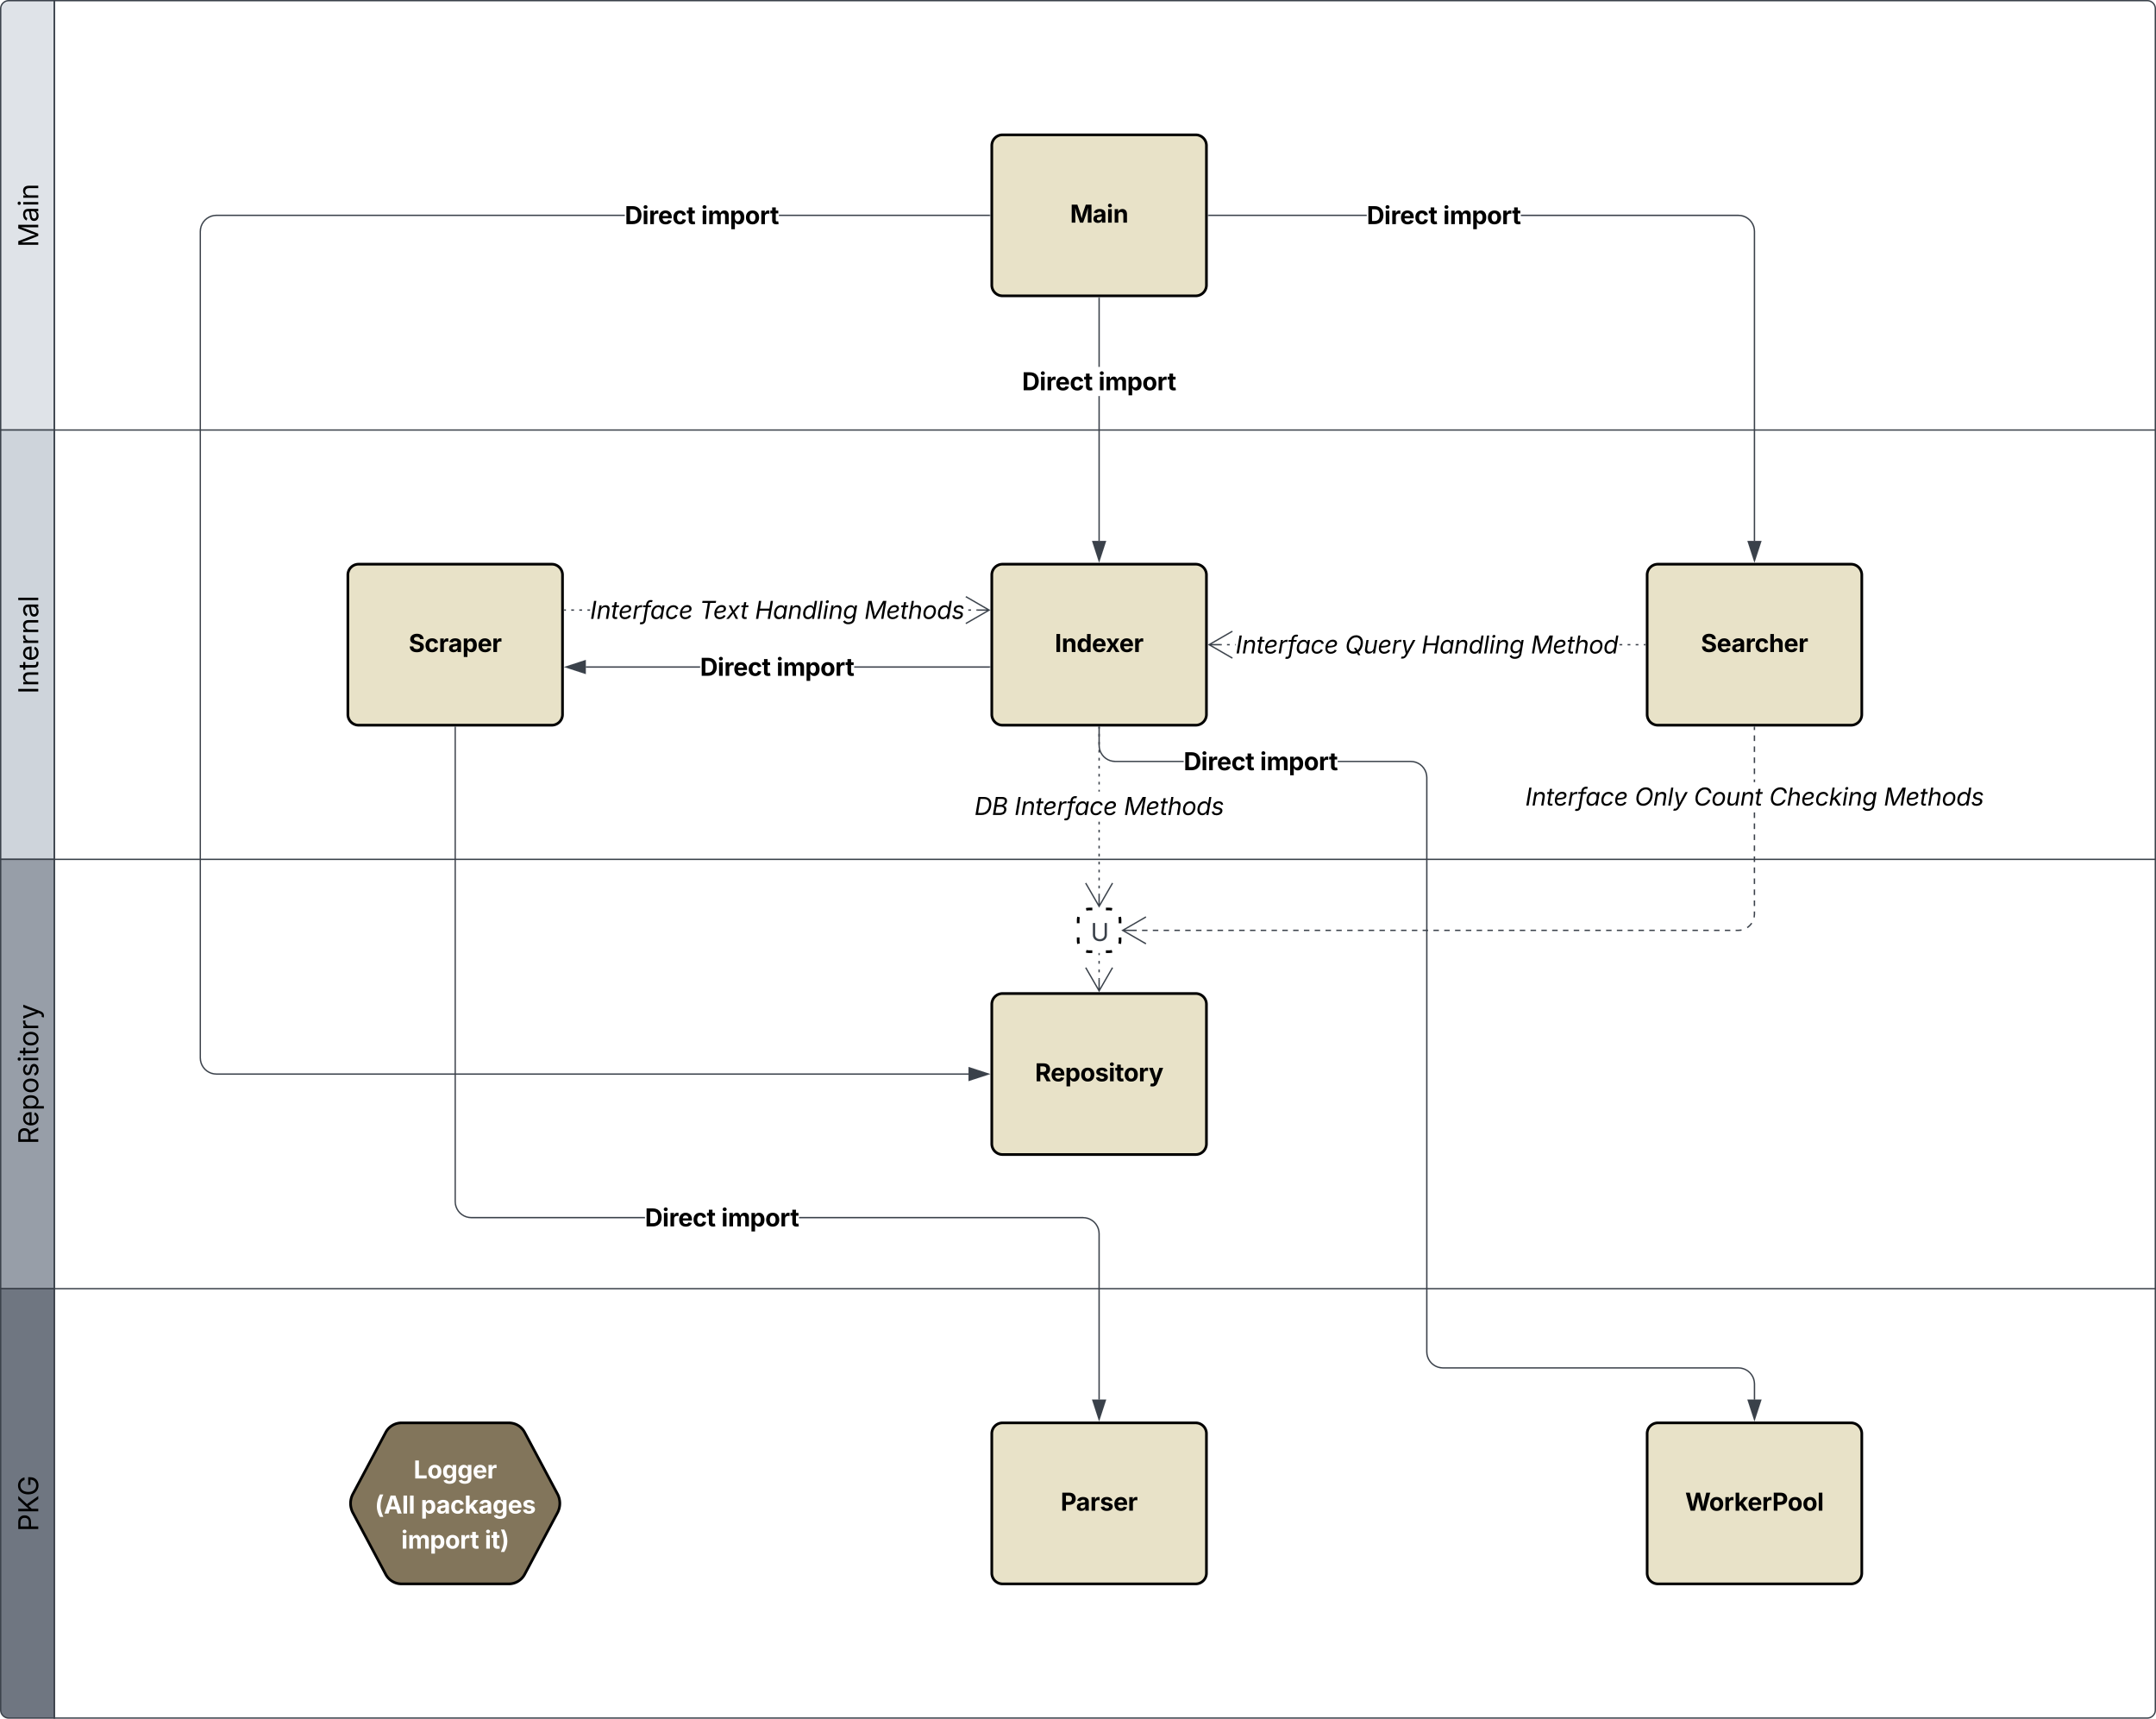 <svg xmlns="http://www.w3.org/2000/svg" xmlns:xlink="http://www.w3.org/1999/xlink" xmlns:lucid="lucid" width="1607.14" height="1281"><g transform="translate(-1180.689 -22.48)" lucid:page-tab-id="m-5o7ONTd-nK"><path d="M1000 0h2000v1500H1000z" fill="#fff"/><path d="M1181.2 342.98v-314a6 6 0 0 1 6-6h34v320z" stroke="#3a414a" fill="#dfe3e8"/><path d="M1181.2 342.98h40v320h-40z" stroke="#3a414a" fill="#ced4db"/><path d="M1181.2 662.98h40v320h-40z" stroke="#3a414a" fill="#979ea8"/><path d="M1221.2 1302.98h-34a6 6 0 0 1-6-6v-314h40z" stroke="#3a414a" fill="#6f7681"/><path d="M1221.2 22.98h1560.13a6 6 0 0 1 6 6v314H1221.2zM1221.2 342.98h1566.13v320H1221.2zM1221.2 662.98h1566.13v320H1221.2zM2787.33 982.98v314a6 6 0 0 1-6 6H1221.2v-320z" stroke="#3a414a" fill="none"/><use xlink:href="#a" transform="matrix(-1.8369701987210297e-16,-1,1,-1.8369701987210297e-16,1181.189,342.98) translate(136.256 28.018)"/><use xlink:href="#b" transform="matrix(-1.8369701987210297e-16,-1,1,-1.8369701987210297e-16,1181.189,662.98) translate(123.354 28.018)"/><use xlink:href="#c" transform="matrix(-1.8369701987210297e-16,-1,1,-1.8369701987210297e-16,1181.189,982.98) translate(107.662 28.018)"/><use xlink:href="#d" transform="matrix(-1.8369701987210297e-16,-1,1,-1.8369701987210297e-16,1181.189,1302.98) translate(139.096 28.018)"/><path d="M1920 130.98a8 8 0 0 1 8-8h144a8 8 0 0 1 8 8v104a8 8 0 0 1-8 8h-144a8 8 0 0 1-8-8z" stroke="#000" stroke-width="2" fill="#e8e2c8"/><use xlink:href="#e" transform="matrix(1,0,0,1,1932,134.98) translate(46.348 53.438)"/><path d="M1440 450.98a8 8 0 0 1 8-8h144a8 8 0 0 1 8 8v104a8 8 0 0 1-8 8h-144a8 8 0 0 1-8-8z" stroke="#000" stroke-width="2" fill="#e8e2c8"/><use xlink:href="#f" transform="matrix(1,0,0,1,1452,454.98) translate(33.345 53.438)"/><path d="M1920 450.98a8 8 0 0 1 8-8h144a8 8 0 0 1 8 8v104a8 8 0 0 1-8 8h-144a8 8 0 0 1-8-8z" stroke="#000" stroke-width="2" fill="#e8e2c8"/><use xlink:href="#g" transform="matrix(1,0,0,1,1932,454.98) translate(34.949 53.438)"/><path d="M2408.52 450.98a8 8 0 0 1 8-8h144a8 8 0 0 1 8 8v104a8 8 0 0 1-8 8h-144a8 8 0 0 1-8-8z" stroke="#000" stroke-width="2" fill="#e8e2c8"/><use xlink:href="#h" transform="matrix(1,0,0,1,2420.523,454.98) translate(28.062 53.438)"/><path d="M1920 770.98a8 8 0 0 1 8-8h144a8 8 0 0 1 8 8v104a8 8 0 0 1-8 8h-144a8 8 0 0 1-8-8z" stroke="#000" stroke-width="2" fill="#e8e2c8"/><use xlink:href="#i" transform="matrix(1,0,0,1,1932,774.98) translate(20.214 53.438)"/><path d="M1468.23 1090.04a13.33 13.33 0 0 1 11.77-7.06h80a13.33 13.33 0 0 1 11.77 7.06l24.46 45.88a15 15 0 0 1 0 14.12l-24.46 45.88a13.33 13.33 0 0 1-11.77 7.06h-80a13.33 13.33 0 0 1-11.77-7.06l-24.46-45.88a15 15 0 0 1 0-14.12z" stroke="#000" stroke-width="2" fill="#82755b"/><use xlink:href="#j" transform="matrix(1,0,0,1,1452,1094.98) translate(36.997 29.438)"/><use xlink:href="#k" transform="matrix(1,0,0,1,1452,1094.98) translate(8.063 55.573)"/><use xlink:href="#l" transform="matrix(1,0,0,1,1452,1094.98) translate(42.305 55.573)"/><use xlink:href="#m" transform="matrix(1,0,0,1,1452,1094.98) translate(27.764 81.708)"/><use xlink:href="#n" transform="matrix(1,0,0,1,1452,1094.98) translate(89.991 81.708)"/><path d="M1920 1090.98a8 8 0 0 1 8-8h144a8 8 0 0 1 8 8v104a8 8 0 0 1-8 8h-144a8 8 0 0 1-8-8z" stroke="#000" stroke-width="2" fill="#e8e2c8"/><use xlink:href="#o" transform="matrix(1,0,0,1,1932,1094.98) translate(39.326 53.438)"/><path d="M2408.52 1090.98a8 8 0 0 1 8-8h144a8 8 0 0 1 8 8v104a8 8 0 0 1-8 8h-144a8 8 0 0 1-8-8z" stroke="#000" stroke-width="2" fill="#e8e2c8"/><use xlink:href="#p" transform="matrix(1,0,0,1,2420.523,1094.98) translate(16.364 53.438)"/><path d="M1602.5 477.67h-1v-.95h1zm6.05 0h-2.02v-.95h2.02zm6.04 0h-2.03v-.95h2.02zm5.9 0h-1.9v-.95h1.9zm284.02 0h-2v-.95h2zm5.04 0h-1v-.95h1z" stroke="#3a414a" stroke-width=".05" fill="#3a414a"/><path d="M1601.5 477.67h-.5v-.95h.5z" fill="#3a414a"/><path stroke="#3a414a" stroke-width=".05" fill="#3a414a"/><path d="M1918.95 477.2l-18.03 10.4-.48-.82 15.8-9.1h-6.74v-.96h6.73l-15.8-9.12.5-.82z" stroke="#3a414a" stroke-width=".05" fill="#3a414a"/><use xlink:href="#q" transform="matrix(1,0,0,1,1620.504,466.303) translate(0 17.438)"/><use xlink:href="#r" transform="matrix(1,0,0,1,1620.504,466.303) translate(81.589 17.438)"/><use xlink:href="#s" transform="matrix(1,0,0,1,1620.504,466.303) translate(122.924 17.438)"/><use xlink:href="#t" transform="matrix(1,0,0,1,1620.504,466.303) translate(204.495 17.438)"/><path d="M1702.55 520.1h-85.17v-.96h85.17zm215.95 0h-101.05v-.96h101.05z" stroke="#3a414a" stroke-width=".05" fill="#3a414a"/><path d="M1919 520.1h-.5v-.96h.5z" fill="#3a414a"/><path stroke="#3a414a" stroke-width=".05" fill="#3a414a"/><path d="M1616.88 524.25l-14.26-4.63 14.26-4.64z" fill="#3a414a"/><path d="M1617.36 524.9l-16.28-5.28 16.28-5.3zm-13.2-5.28l12.25 3.98v-7.96z" stroke="#3a414a" stroke-width=".05" fill="#3a414a"/><use xlink:href="#u" transform="matrix(1,0,0,1,1702.55,508.73) translate(0 17.438)"/><use xlink:href="#v" transform="matrix(1,0,0,1,1702.55,508.73) translate(56.936 17.438)"/><path d="M2407.02 503.45h-1v-.94h1zm-5.02 0h-2v-.94h2zm-6.03 0h-2v-.94h2zm-6.03 0h-2v-.94h2zm-288.27 0h-.38v-.94h.37zm-4.32 0h-1.98v-.94h1.98zm-5.92 0h-1v-.94h1z" stroke="#3a414a" stroke-width=".05" fill="#3a414a"/><path d="M2407.52 503.45h-.5v-.94h.5z" fill="#3a414a"/><path stroke="#3a414a" stroke-width=".05" fill="#3a414a"/><path d="M2099.56 493.4l-15.8 9.1h6.74v.95h-6.73l15.8 9.12-.5.82-18.02-10.42 18.03-10.4z" stroke="#3a414a" stroke-width=".05" fill="#3a414a"/><use xlink:href="#q" transform="matrix(1,0,0,1,2101.668,492.09) translate(0 17.438)"/><use xlink:href="#w" transform="matrix(1,0,0,1,2101.668,492.09) translate(81.589 17.438)"/><use xlink:href="#s" transform="matrix(1,0,0,1,2101.668,492.09) translate(138.612 17.438)"/><use xlink:href="#x" transform="matrix(1,0,0,1,2101.668,492.09) translate(220.184 17.438)"/><path d="M2478.47 182.66l1.9.45 1.82.76 1.66 1.03 1.48 1.26 1.28 1.5 1.02 1.66.75 1.8.45 1.9.15 1.94V425.6h-.95V195l-.15-1.82-.42-1.76-.7-1.67-.94-1.54-1.17-1.37-1.37-1.17-1.55-.95-1.67-.68-1.76-.42-1.82-.14h-162.1v-.96h162.14zm-396.97.8v-.96h118v.96z" stroke="#3a414a" stroke-width=".05" fill="#3a414a"/><path d="M2081.5 183.46h-.5v-.96h.5z" fill="#3a414a"/><path stroke="#3a414a" stroke-width=".05" fill="#3a414a"/><path d="M2488.52 440.36l-4.63-14.26h9.26z" fill="#3a414a"/><path d="M2488.52 441.9l-5.3-16.28h10.6zm-3.98-15.33l3.98 12.25 3.98-12.25z" stroke="#3a414a" stroke-width=".05" fill="#3a414a"/><use xlink:href="#u" transform="matrix(1,0,0,1,2199.488,172.09) translate(0 17.438)"/><use xlink:href="#v" transform="matrix(1,0,0,1,2199.488,172.09) translate(56.936 17.438)"/><path d="M2000.47 425.6h-.94V317.7h.94zm0-129.68h-.94v-51.44h.94z" stroke="#3a414a" stroke-width=".05" fill="#3a414a"/><path d="M2000.47 244.5h-.94v-.52h.94z" fill="#3a414a"/><path stroke="#3a414a" stroke-width=".05" fill="#3a414a"/><path d="M2000 440.36l-4.63-14.26h9.27z" fill="#3a414a"/><path d="M2000 441.9l-5.3-16.28h10.6zm-3.98-15.33l3.98 12.25 3.98-12.25z" stroke="#3a414a" stroke-width=".05" fill="#3a414a"/><use xlink:href="#u" transform="matrix(1,0,0,1,1942.55,295.919) translate(0 17.438)"/><use xlink:href="#v" transform="matrix(1,0,0,1,1942.55,295.919) translate(56.936 17.438)"/><path d="M1646.4 183.46h-304.38l-1.82.14-1.76.42-1.67.7-1.54.94-1.38 1.17-1.17 1.38-.95 1.55-.7 1.67-.4 1.76-.16 1.82v615.96l.15 1.82.42 1.76.7 1.67.94 1.55 1.17 1.38 1.38 1.17 1.54.95 1.67.7 1.76.4 1.82.15h560.6v.96h-560.64l-1.93-.16-1.9-.45-1.8-.75-1.68-1.03-1.5-1.27-1.26-1.5-1.02-1.66-.75-1.8-.45-1.9-.15-1.94V194.96l.15-1.93.45-1.9.75-1.8 1.03-1.68 1.28-1.5 1.5-1.26 1.66-1.04 1.8-.75 1.9-.44 1.94-.16h304.42zm272.1 0h-157.2v-.96h157.2z" stroke="#3a414a" stroke-width=".05" fill="#3a414a"/><path d="M1919 183.46h-.5v-.96h.5z" fill="#3a414a"/><path stroke="#3a414a" stroke-width=".05" fill="#3a414a"/><path d="M1917.38 822.98l-14.26 4.63v-9.26z" fill="#3a414a"/><path d="M1918.92 822.98l-16.28 5.3v-10.6zm-15.33 3.98l12.25-3.98-12.26-3.98z" stroke="#3a414a" stroke-width=".05" fill="#3a414a"/><use xlink:href="#u" transform="matrix(1,0,0,1,1646.405,172.09) translate(0 17.438)"/><use xlink:href="#v" transform="matrix(1,0,0,1,1646.405,172.09) translate(56.936 17.438)"/><path d="M1984.4 708a8 8 0 0 1 8-8h15.2a8 8 0 0 1 8 8v15.8a8 8 0 0 1-8 8h-15.2a8 8 0 0 1-8-8z" fill="#fff"/><path d="M1990.35 700.3l.8-.2 1.26-.1h2.54m10.12 0h2.53l1.24.1.8.2m5.65 5.63l.2.82.1 1.25v2.63m0 10.53v2.63l-.1 1.24-.2.82m-5.65 5.63l-.8.2-1.26.1h-2.54m-10.12 0h-2.53l-1.24-.1-.8-.2m-5.65-5.64l-.2-.82-.1-1.25v-2.64m0-10.53V708l.1-1.25.2-.82" stroke="#000" stroke-width="2" fill="none"/><use xlink:href="#y" transform="matrix(1,0,0,1,1989.414,705) translate(4.303 18.812)"/><path d="M2000.47 689.56h-.94v-1h.94zm0-4.97h-.94v-2h.94zm0-5.96h-.94v-2h.94zm0-5.96h-.94v-1.98h.94zm0-5.95h-.94v-2h.94zm0-5.96h-.94v-2h.94zm0-5.96h-.94v-1.97h.94zm0-5.94h-.94v-2h.94zm0-5.96h-.94v-1.98h.94zm0-5.95h-.94v-2h.94zm0-24.5h-.94v-1.32h.94zm0-5.3h-.94v-1.97h.94zm0-5.94h-.94v-1.98h.94zm0-5.95h-.94v-1.98h.94zm0-5.95h-.94v-2h.94zm0-5.96h-.94v-2h.94zm0-5.96h-.94v-1.98h.94zm0-5.95h-.94v-2h.94zm0-5.96h-.94v-1h.94z" stroke="#3a414a" stroke-width=".05" fill="#3a414a"/><path d="M2000.47 564.5h-.94v-.52h.94z" fill="#3a414a"/><path stroke="#3a414a" stroke-width=".05" fill="#3a414a"/><path d="M2010.4 680.92l-10.4 18.03-10.4-18.03.8-.48 9.13 15.8v-6.74h.94v6.73l9.12-15.8z" stroke="#3a414a" stroke-width=".05" fill="#3a414a"/><use xlink:href="#z" transform="matrix(1,0,0,1,1907.047,612.456) translate(0 17.438)"/><use xlink:href="#A" transform="matrix(1,0,0,1,1907.047,612.456) translate(29.821 17.438)"/><use xlink:href="#t" transform="matrix(1,0,0,1,1907.047,612.456) translate(111.41 17.438)"/><path d="M2000 733.3v1.06m0 4.28v2.13m0 4.28v2.14m0 4.27v1.07" stroke="#3a414a" fill="none"/><path d="M2000.47 733.3h-.94v-.5h.94z" stroke="#3a414a" stroke-width=".05" fill="#3a414a"/><path d="M2010 743.66l-10 17.32-10-17.32m10 17.32v-8.5" stroke="#3a414a" fill="none"/><path d="M2478.97 716.1l-.5.12-1.93.15h-2.03v-.95h2l1.82-.14.43-.1zm-8.48.27h-4.03v-.95h4.02zm-8.05 0h-4.03v-.95h4.03zm-8.05 0h-4.02v-.95h4.02zm-8.04 0h-4.03v-.95h4.03zm-8.05 0h-4v-.95h4zm-8.03 0h-4.03v-.95h4.03zm-8.05 0h-4.02v-.95h4.02zm-8.04 0h-4.02v-.95h4.02zm-8.05 0h-4.02v-.95h4.03zm-8.04 0h-4.03v-.95h4.02zm-8.06 0h-4.02v-.95h4.02zm-8.04 0h-4.02v-.95h4.02zm-8.05 0h-4.02v-.95h4.03zm-8.04 0h-4v-.95h4zm-8.03 0h-4.03v-.95h4.03zm-8.05 0h-4.02v-.95h4.02zm-8.04 0h-4.03v-.95h4.03zm-8.05 0h-4.02v-.95h4.03zm-8.04 0h-4.03v-.95h4.02zm-8.06 0h-4.02v-.95h4.02zm-8.04 0h-4.02v-.95h4.02zm-8.05 0h-4.02v-.95h4.02zm-8.04 0h-4v-.95h4zm-8.03 0h-4.03v-.95h4.03zm-8.05 0h-4.02v-.95h4.02zm-8.04 0h-4.03v-.95h4.03zm-8.05 0h-4.02v-.95h4.03zm-8.04 0h-4.04v-.95h4.03zm-8.06 0h-4.02v-.95h4.02zm-8.04 0h-4.02v-.95h4.02zm-8.05 0h-4.02v-.95h4.02zm-8.04 0h-4v-.95h4zm-8.04 0h-4.02v-.95h4.02zm-8.04 0H2201v-.95h4.02zm-8.05 0h-4.02v-.95h4.03zm-8.04 0h-4.02v-.95h4.03zm-8.04 0h-4.04v-.95h4.03zm-8.06 0h-4.02v-.95h4.02zm-8.04 0h-4.03v-.95h4.03zm-8.05 0h-4.02v-.95h4.02zm-8.04 0h-4v-.95h4zm-8.04 0h-4.02v-.95h4.02zm-8.04 0h-4.02v-.95h4.02zm-8.05 0h-4.02v-.95h4.02zm-8.04 0h-4.02v-.95h4.03zm-8.04 0h-4.04v-.95h4.03zm-8.06 0h-4.02v-.95h4.02zm-8.04 0h-4.03v-.95h4.03zm-8.05 0h-4.02v-.95h4.02zm-8.04 0h-4.02v-.95h4.03zm-8.04 0h-4.02v-.95h4.02zm-8.04 0h-4.02v-.95h4.02zm-8.05 0h-4.02v-.95h4.02zm-8.04 0h-4.02v-.95h4.03zm-8.05 0h-4.02v-.95h4.03zm-8.04 0h-2v-.95h2zm458.84-5.58l-.26.43-1.28 1.5-1.48 1.26-.44.25-.5-.8.38-.23 1.37-1.18 1.17-1.37.23-.37zm2.12-6.9l-.15 1.95-.12.5-.93-.23.1-.42.15-1.82v-2.04h.95zm0-6.16h-.95v-4.1h.95zm0-8.2h-.95v-4.1h.95zm0-8.2h-.95v-4.1h.95zm0-8.2h-.95v-4.1h.95zm0-8.2h-.95v-4.1h.95zm0-8.2h-.95v-4.1h.95zm0-8.2h-.95v-4.1h.95zm0-8.2h-.95v-4.1h.95zm0-8.2h-.95v-4.1h.95zm0-26.7h-.95v-2h.95zm0-6.1h-.95v-4.1h.95zm0-8.2h-.95v-4.1h.95zm0-8.2h-.95v-4.1h.95zm0-8.2h-.95v-4.1h.95zm0-8.2h-.95v-2.06h.95z" stroke="#3a414a" stroke-width=".05" fill="#3a414a"/><path d="M2489 564.5h-.95v-.52h.95z" fill="#3a414a"/><path stroke="#3a414a" stroke-width=".05" fill="#3a414a"/><path d="M2035.14 706.3l-15.78 9.12h6.73v.95h-6.74l15.78 9.1-.47.84-18.03-10.4 18.03-10.42z" stroke="#3a414a" stroke-width=".05" fill="#3a414a"/><g><use xlink:href="#q" transform="matrix(1,0,0,1,2317.641,605.446) translate(0 17.438)"/><use xlink:href="#B" transform="matrix(1,0,0,1,2317.641,605.446) translate(81.589 17.438)"/><use xlink:href="#C" transform="matrix(1,0,0,1,2317.641,605.446) translate(125.622 17.438)"/><use xlink:href="#D" transform="matrix(1,0,0,1,2317.641,605.446) translate(181.828 17.438)"/><use xlink:href="#t" transform="matrix(1,0,0,1,2317.641,605.446) translate(267.267 17.438)"/></g><path d="M1988.02 929.52l1.93.16 1.9.45 1.8.75 1.68 1.03 1.5 1.28 1.26 1.5 1.02 1.66.75 1.8.45 1.9.15 1.94v123.62h-.94V942.02l-.15-1.82-.42-1.76-.7-1.67-.94-1.54-1.17-1.38-1.38-1.17-1.54-.95-1.67-.7-1.76-.4-1.82-.15h-211.64v-.96zm-467.4-9.72l.42 1.76.7 1.67.94 1.54 1.17 1.38 1.38 1.17 1.54.95 1.67.7 1.76.4 1.82.15h129.42v.96h-129.46l-1.93-.16-1.9-.45-1.8-.75-1.68-1.03-1.5-1.28-1.26-1.5-1.02-1.66-.75-1.8-.45-1.9-.15-1.94V564.48h.94v353.5z" stroke="#3a414a" stroke-width=".05" fill="#3a414a"/><path d="M1520.47 564.5h-.94v-.52h.94z" fill="#3a414a"/><path stroke="#3a414a" stroke-width=".05" fill="#3a414a"/><path d="M2000 1080.36l-4.63-14.26h9.27z" fill="#3a414a"/><path d="M2000 1081.9l-5.3-16.28h10.6zm-3.98-15.33l3.98 12.25 3.98-12.25z" stroke="#3a414a" stroke-width=".05" fill="#3a414a"/><g><use xlink:href="#u" transform="matrix(1,0,0,1,1661.445,919.11) translate(0 17.438)"/><use xlink:href="#v" transform="matrix(1,0,0,1,1661.445,919.11) translate(56.936 17.438)"/></g><path d="M2232.28 589.52l1.93.16 1.92.45 1.8.75 1.67 1.03 1.48 1.28 1.28 1.5 1.02 1.66.75 1.8.45 1.9.16 1.94v427.98l.14 1.82.42 1.76.7 1.67.94 1.55 1.17 1.38 1.4 1.17 1.53.95 1.67.7 1.76.4 1.82.16h220.26l1.93.16 1.9.45 1.82.76 1.66 1.03 1.48 1.26 1.28 1.5 1.02 1.65.75 1.82.45 1.9.15 1.94v11.64h-.95V1054l-.15-1.82-.42-1.76-.7-1.67-.94-1.54-1.17-1.37-1.37-1.17-1.55-.95-1.67-.68-1.76-.42-1.82-.14h-220.26l-1.93-.16-1.9-.45-1.8-.75-1.67-1.03-1.5-1.27-1.26-1.5-1.03-1.66-.74-1.8-.46-1.9-.15-1.94V602.02l-.16-1.82-.42-1.76-.7-1.67-.94-1.54-1.17-1.38-1.37-1.17-1.54-.95-1.68-.7-1.76-.4-1.82-.15h-54.34v-.96zm-231.66-9.72l.42 1.76.7 1.67.94 1.54 1.17 1.38 1.38 1.17 1.54.95 1.67.7 1.76.4 1.82.15H2063v.96h-51.02l-1.93-.16-1.9-.45-1.8-.75-1.68-1.03-1.5-1.28-1.26-1.5-1.02-1.66-.75-1.8-.45-1.9-.15-1.94v-13.54h.94v13.5z" stroke="#3a414a" stroke-width=".05" fill="#3a414a"/><path d="M2000.47 564.5h-.94v-.52h.94z" fill="#3a414a"/><path stroke="#3a414a" stroke-width=".05" fill="#3a414a"/><path d="M2488.52 1080.36l-4.63-14.26h9.26z" fill="#3a414a"/><path d="M2488.52 1081.9l-5.3-16.28h10.6zm-3.98-15.33l3.98 12.25 3.98-12.25z" stroke="#3a414a" stroke-width=".05" fill="#3a414a"/><g><use xlink:href="#u" transform="matrix(1,0,0,1,2063.003,579.11) translate(0 17.438)"/><use xlink:href="#v" transform="matrix(1,0,0,1,2063.003,579.11) translate(56.936 17.438)"/></g><defs><path d="M180 0v-1490h270l367 940c28 72 75 218 110 339 35-117 81-264 110-339l362-940h271V0h-187c2-448-5-837 7-1287-157 497-311 829-483 1287H842C666-458 514-784 354-1284c12 438 5 843 7 1284H180" id="E"/><path d="M471 26C259 26 90-98 90-318c0-256 228-303 435-329 202-27 287-16 287-108 0-139-79-219-234-219-161 0-248 86-283 164l-173-57c86-203 278-265 451-265 150 0 419 46 419 395V0H815v-152h-12C765-73 660 26 471 26zm31-159c199 0 310-134 310-271v-155c-30 35-226 55-295 64-131 17-246 59-246 186 0 116 97 176 231 176" id="F"/><path d="M158 0v-1118h180V0H158zm91-1301c-68 0-125-53-125-119s57-119 125-119c69 0 126 53 126 119s-57 119-126 119" id="G"/><path d="M338-670V0H158v-1118h173l1 207c72-158 192-221 342-221 226 0 378 139 378 422V0H872v-695c0-172-96-275-252-275-161 0-282 109-282 300" id="H"/><g id="a"><use transform="matrix(0.01,0,0,0.01,0,0)" xlink:href="#E"/><use transform="matrix(0.01,0,0,0.01,18.669,0)" xlink:href="#F"/><use transform="matrix(0.01,0,0,0.01,30.273,0)" xlink:href="#G"/><use transform="matrix(0.01,0,0,0.01,35.279,0)" xlink:href="#H"/></g><path d="M370-1490V0H180v-1490h190" id="I"/><path d="M598-1118v154H368v674c0 100 37 144 132 144 23 0 62-6 92-12L629-6c-37 13-88 20-134 20-193 0-307-107-307-290v-688H20v-154h168v-266h180v266h230" id="J"/><path d="M628 24c-324 0-524-230-524-574 0-343 198-582 503-582 237 0 487 146 487 559v75H286c9 234 145 362 343 362 132 0 231-58 273-172l174 48C1024-91 857 24 628 24zM287-650h624c-17-190-120-322-304-322-192 0-309 151-320 322" id="K"/><path d="M158 0v-1118h174v172h12c41-113 157-188 290-188 26 0 70 2 91 3v181c-11-2-60-10-108-10-161 0-279 109-279 260V0H158" id="L"/><path d="M338-1490V0H158v-1490h180" id="M"/><g id="b"><use transform="matrix(0.01,0,0,0.01,0,0)" xlink:href="#I"/><use transform="matrix(0.01,0,0,0.01,5.55,0)" xlink:href="#H"/><use transform="matrix(0.01,0,0,0.01,17.76,0)" xlink:href="#J"/><use transform="matrix(0.01,0,0,0.01,24.32,0)" xlink:href="#K"/><use transform="matrix(0.01,0,0,0.01,36.368,0)" xlink:href="#L"/><use transform="matrix(0.01,0,0,0.01,44.472,0)" xlink:href="#H"/><use transform="matrix(0.01,0,0,0.01,56.682,0)" xlink:href="#F"/><use transform="matrix(0.01,0,0,0.01,68.287,0)" xlink:href="#M"/></g><path d="M180 0v-1490h510c348 0 508 194 508 460 0 198-88 351-276 417L1256 0h-220L726-579c-117 2-238 0-356 1V0H180zm190-747h312c235 0 327-108 327-283 0-177-92-293-329-293H370v576" id="N"/><path d="M158 418v-1536h174v179h20c37-59 106-193 324-193 279 0 474 222 474 576 0 356-194 580-473 580-213 0-288-135-325-197h-14v591H158zm492-555c209 0 317-186 317-421 0-232-105-413-317-413-206 0-314 166-314 413 0 249 111 421 314 421" id="O"/><path d="M613 24c-304 0-509-231-509-576 0-350 205-580 509-580 305 0 511 230 511 580 0 345-206 576-511 576zm0-161c226 0 329-195 329-415 0-222-103-419-329-419-223 0-326 196-326 419 0 220 103 415 326 415" id="P"/><path d="M538 24C308 24 148-78 108-271l171-41c32 123 123 178 257 178 156 0 256-77 256-169 0-77-54-128-164-154l-186-44c-203-48-300-148-300-305 0-192 176-326 414-326 230 0 351 112 402 269l-163 42c-31-80-94-158-238-158-133 0-233 69-233 162 0 83 57 129 188 160l169 40c203 48 298 149 298 302 0 196-179 339-441 339" id="Q"/><path d="M140 405l46-156c120 36 205 19 263-150l32-93L54-1118h197c107 313 237 620 324 950 87-331 219-637 326-950h196L606 167c-68 178-176 259-334 259-64 0-113-12-132-21" id="R"/><g id="c"><use transform="matrix(0.01,0,0,0.01,0,0)" xlink:href="#N"/><use transform="matrix(0.01,0,0,0.01,12.997,0)" xlink:href="#K"/><use transform="matrix(0.01,0,0,0.01,25.046,0)" xlink:href="#O"/><use transform="matrix(0.01,0,0,0.01,37.701,0)" xlink:href="#P"/><use transform="matrix(0.01,0,0,0.01,50.092,0)" xlink:href="#Q"/><use transform="matrix(0.01,0,0,0.01,61.001,0)" xlink:href="#G"/><use transform="matrix(0.01,0,0,0.01,66.006,0)" xlink:href="#J"/><use transform="matrix(0.01,0,0,0.01,72.565,0)" xlink:href="#P"/><use transform="matrix(0.01,0,0,0.01,84.957,0)" xlink:href="#L"/><use transform="matrix(0.01,0,0,0.01,93.061,0)" xlink:href="#R"/></g><path d="M180 0v-1490h510c348 0 508 209 508 474 0 266-160 477-507 477H370V0H180zm190-706h312c236 0 327-133 327-310 0-176-91-307-329-307H370v617" id="S"/><path d="M180 0v-1490h190c0 262 1 526-3 784 217-279 467-523 702-784h249L716-845 1319 0h-225L585-716 370-489V0H180" id="T"/><path d="M789 20c-398 0-667-293-667-764 0-473 273-766 655-766 315 0 558 198 612 487h-196c-61-191-204-311-415-311-262 0-471 207-471 590 0 380 208 588 482 588 249 0 420-165 425-427H828v-166h572v163c0 370-256 606-611 606" id="U"/><g id="d"><use transform="matrix(0.01,0,0,0.01,0,0)" xlink:href="#S"/><use transform="matrix(0.01,0,0,0.01,13.199,0)" xlink:href="#T"/><use transform="matrix(0.01,0,0,0.01,26.388,0)" xlink:href="#U"/></g><path d="M135 0v-1490h468l242 684c30 94 76 293 111 455 34-161 80-360 110-455l238-684h470V0h-307c0-447-3-765 11-1227-122 503-246 788-395 1227H826C676-435 552-717 427-1215c15 453 11 775 11 1215H135" id="V"/><path d="M440 22C227 22 68-92 68-313c0-250 202-322 422-343 195-21 271-24 271-105 0-95-63-149-175-149-116 0-187 57-211 129l-275-46c57-194 237-305 487-305 240 0 474 108 474 379V0H777v-155h-10C713-51 605 22 440 22zm85-211c140 0 238-93 238-211v-121c-37 26-156 42-222 51-111 16-185 59-185 149 0 87 70 132 169 132" id="W"/><path d="M128 0v-1118h300V0H128zm150-1264c-91 0-165-68-165-154 0-85 74-154 165-154 90 0 165 69 165 154 0 86-75 154-165 154" id="X"/><path d="M428-647V0H128v-1118h283l4 231c63-156 176-245 348-245 232 0 384 159 384 421V0H847v-659c0-139-76-222-202-222-128 0-217 86-217 234" id="Y"/><g id="e"><use transform="matrix(0.009,0,0,0.009,0,0)" xlink:href="#V"/><use transform="matrix(0.009,0,0,0.009,16.77,0)" xlink:href="#W"/><use transform="matrix(0.009,0,0,0.009,27.22,0)" xlink:href="#X"/><use transform="matrix(0.009,0,0,0.009,32.098,0)" xlink:href="#Y"/></g><path d="M681 22C323 22 94-145 85-462h297c10 151 131 226 296 226 163 0 271-77 271-190 0-102-95-149-257-189l-164-41c-252-61-403-188-403-405 0-269 236-449 560-449 330 0 546 183 551 445H941c-11-119-106-188-259-188-156 0-244 72-244 172-3 156 226 185 373 221 250 61 445 186 445 436 0 271-213 446-575 446" id="Z"/><path d="M628 22C291 22 81-210 81-554c0-346 210-578 547-578 265 0 455 142 497 372l-279 52c-25-116-99-188-215-188-160 0-244 139-244 341 0 200 84 341 244 341 116 0 193-74 217-195l279 51C1085-123 896 22 628 22" id="aa"/><path d="M128 0v-1118h290v195h12c54-169 184-238 367-200v268c-27-8-86-15-130-15-138 0-239 95-239 234V0H128" id="ab"/><path d="M128 418v-1536h295v188h14c41-89 129-202 319-202 248 0 453 193 453 575 0 372-197 576-455 576-183 0-275-108-317-198h-9v597H128zm534-640c156 0 240-139 240-336 0-196-83-334-240-334-154 0-241 131-241 334 0 202 88 336 241 336" id="ac"/><path d="M633 22C291 22 81-200 81-553c0-345 210-579 537-579 292 0 525 185 525 567v84H378c7 183 109 277 260 277 105 0 184-46 216-132l272 51C1071-99 893 22 633 22zM380-669h474c-15-146-94-237-233-237-143 0-229 99-241 237" id="ad"/><g id="f"><use transform="matrix(0.009,0,0,0.009,0,0)" xlink:href="#Z"/><use transform="matrix(0.009,0,0,0.009,11.786,0)" xlink:href="#aa"/><use transform="matrix(0.009,0,0,0.009,22.377,0)" xlink:href="#ab"/><use transform="matrix(0.009,0,0,0.009,29.461,0)" xlink:href="#W"/><use transform="matrix(0.009,0,0,0.009,39.911,0)" xlink:href="#ac"/><use transform="matrix(0.009,0,0,0.009,51.258,0)" xlink:href="#ad"/><use transform="matrix(0.009,0,0,0.009,61.98,0)" xlink:href="#ab"/></g><path d="M440-1490V0H135v-1490h305" id="ae"/><path d="M537 19C279 19 81-185 81-557c0-382 206-575 454-575 190 0 278 113 318 202h10v-560h300V0H868v-179h-15C812-89 719 19 537 19zm92-241c153 0 240-134 240-336 0-203-86-334-240-334-158 0-240 138-240 334 0 197 84 336 240 336" id="af"/><path d="M42 0l360-574-338-544h324c72 124 151 261 209 394 58-134 140-271 215-394h318L785-570 1146 0H824c-79-136-169-280-234-425C528-278 439-134 360 0H42" id="ag"/><g id="g"><use transform="matrix(0.009,0,0,0.009,0,0)" xlink:href="#ae"/><use transform="matrix(0.009,0,0,0.009,5.054,0)" xlink:href="#Y"/><use transform="matrix(0.009,0,0,0.009,16.26,0)" xlink:href="#af"/><use transform="matrix(0.009,0,0,0.009,27.606,0)" xlink:href="#ad"/><use transform="matrix(0.009,0,0,0.009,37.969,0)" xlink:href="#ag"/><use transform="matrix(0.009,0,0,0.009,48.05,0)" xlink:href="#ad"/><use transform="matrix(0.009,0,0,0.009,58.772,0)" xlink:href="#ab"/></g><path d="M428-647V0H128v-1490h294v586c65-146 175-228 341-228 232 0 385 159 385 421V0H847v-659c0-139-76-222-202-222-128 0-217 86-217 234" id="ah"/><g id="h"><use transform="matrix(0.009,0,0,0.009,0,0)" xlink:href="#Z"/><use transform="matrix(0.009,0,0,0.009,11.786,0)" xlink:href="#ad"/><use transform="matrix(0.009,0,0,0.009,22.685,0)" xlink:href="#W"/><use transform="matrix(0.009,0,0,0.009,33.135,0)" xlink:href="#ab"/><use transform="matrix(0.009,0,0,0.009,40.025,0)" xlink:href="#aa"/><use transform="matrix(0.009,0,0,0.009,50.616,0)" xlink:href="#ah"/><use transform="matrix(0.009,0,0,0.009,61.822,0)" xlink:href="#ad"/><use transform="matrix(0.009,0,0,0.009,72.545,0)" xlink:href="#ab"/></g><path d="M135 0v-1490h581c339 0 533 192 533 485 0 204-94 351-264 424L1302 0H964L680-532H440V0H135zm305-779h220c186 0 274-77 274-226 0-150-88-233-275-233H440v459" id="ai"/><path d="M628 22C291 22 81-210 81-554c0-346 210-578 547-578 336 0 547 232 547 578 0 344-211 576-547 576zm0-236c160 0 242-146 242-341 0-197-82-341-242-341S387-753 387-555c0 195 81 341 241 341" id="aj"/><path d="M572 22C302 22 117-98 78-306l279-48c29 105 101 156 224 156 114 0 185-48 185-115 0-118-228-130-337-155-215-49-322-150-322-317 0-215 187-347 470-347 265 0 424 116 466 298l-266 47c-24-76-87-130-196-130-98 0-174 46-174 113 0 56 38 95 144 117l201 40c216 44 320 143 320 302 0 220-207 367-500 367" id="ak"/><path d="M683-1118v229H474v562c0 71 29 104 102 104 23 0 73-7 95-13l43 225C647 9 580 16 520 16 296 16 174-96 174-301v-588H20v-229h154v-266h300v266h209" id="al"/><path d="M120 396l69-226c123 42 245 23 254-107l8-60L31-1118h319c87 288 199 559 259 872 72-308 185-583 277-872h315L726 132c-68 181-186 294-410 294-79 0-153-13-196-30" id="am"/><g id="i"><use transform="matrix(0.009,0,0,0.009,0,0)" xlink:href="#ai"/><use transform="matrix(0.009,0,0,0.009,11.602,0)" xlink:href="#ad"/><use transform="matrix(0.009,0,0,0.009,22.324,0)" xlink:href="#ac"/><use transform="matrix(0.009,0,0,0.009,33.671,0)" xlink:href="#aj"/><use transform="matrix(0.009,0,0,0.009,44.71,0)" xlink:href="#ak"/><use transform="matrix(0.009,0,0,0.009,54.791,0)" xlink:href="#X"/><use transform="matrix(0.009,0,0,0.009,59.669,0)" xlink:href="#al"/><use transform="matrix(0.009,0,0,0.009,66.085,0)" xlink:href="#aj"/><use transform="matrix(0.009,0,0,0.009,77.124,0)" xlink:href="#ab"/><use transform="matrix(0.009,0,0,0.009,84.735,0)" xlink:href="#am"/></g><path fill="#fff" d="M135 0v-1490h305v1237h643V0H135" id="an"/><path fill="#fff" d="M628 22C291 22 81-210 81-554c0-346 210-578 547-578 336 0 547 232 547 578 0 344-211 576-547 576zm0-236c160 0 242-146 242-341 0-197-82-341-242-341S387-753 387-555c0 195 81 341 241 341" id="ao"/><path fill="#fff" d="M625 442c-280 0-454-114-503-274l258-72c28 63 97 128 243 128 153 0 246-69 246-216v-206h-23C805-108 717-16 536-16 284-16 81-191 81-561c0-378 208-571 456-571 188 0 280 113 321 202h13v-188h295V-9c0 303-226 451-541 451zm5-686c153 0 240-119 240-319 0-198-86-329-240-329-158 0-241 137-241 329 0 195 85 319 241 319" id="ap"/><path fill="#fff" d="M633 22C291 22 81-200 81-553c0-345 210-579 537-579 292 0 525 185 525 567v84H378c7 183 109 277 260 277 105 0 184-46 216-132l272 51C1071-99 893 22 633 22zM380-669h474c-15-146-94-237-233-237-143 0-229 99-241 237" id="aq"/><path fill="#fff" d="M128 0v-1118h290v195h12c54-169 184-238 367-200v268c-27-8-86-15-130-15-138 0-239 95-239 234V0H128" id="ar"/><g id="j"><use transform="matrix(0.009,0,0,0.009,0,0)" xlink:href="#an"/><use transform="matrix(0.009,0,0,0.009,10.178,0)" xlink:href="#ao"/><use transform="matrix(0.009,0,0,0.009,21.217,0)" xlink:href="#ap"/><use transform="matrix(0.009,0,0,0.009,32.59,0)" xlink:href="#ap"/><use transform="matrix(0.009,0,0,0.009,43.963,0)" xlink:href="#aq"/><use transform="matrix(0.009,0,0,0.009,54.686,0)" xlink:href="#ar"/></g><path fill="#fff" d="M169-607c0-330 107-732 258-974h279c-145 311-231 674-231 974 0 262 67 512 231 886H427C258-1 169-307 169-607" id="as"/><path fill="#fff" d="M49 0l509-1490h400L1480 0h-339l-115-346H497L386 0H49zm524-585h374c-75-213-124-402-192-666-66 268-110 453-182 666" id="at"/><path fill="#fff" d="M428-1490V0H128v-1490h300" id="au"/><g id="k"><use transform="matrix(0.009,0,0,0.009,0,0)" xlink:href="#as"/><use transform="matrix(0.009,0,0,0.009,6.785,0)" xlink:href="#at"/><use transform="matrix(0.009,0,0,0.009,20.224,0)" xlink:href="#au"/><use transform="matrix(0.009,0,0,0.009,25.102,0)" xlink:href="#au"/></g><path fill="#fff" d="M128 418v-1536h295v188h14c41-89 129-202 319-202 248 0 453 193 453 575 0 372-197 576-455 576-183 0-275-108-317-198h-9v597H128zm534-640c156 0 240-139 240-336 0-196-83-334-240-334-154 0-241 131-241 334 0 202 88 336 241 336" id="av"/><path fill="#fff" d="M440 22C227 22 68-92 68-313c0-250 202-322 422-343 195-21 271-24 271-105 0-95-63-149-175-149-116 0-187 57-211 129l-275-46c57-194 237-305 487-305 240 0 474 108 474 379V0H777v-155h-10C713-51 605 22 440 22zm85-211c140 0 238-93 238-211v-121c-37 26-156 42-222 51-111 16-185 59-185 149 0 87 70 132 169 132" id="aw"/><path fill="#fff" d="M628 22C291 22 81-210 81-554c0-346 210-578 547-578 265 0 455 142 497 372l-279 52c-25-116-99-188-215-188-160 0-244 139-244 341 0 200 84 341 244 341 116 0 193-74 217-195l279 51C1085-123 896 22 628 22" id="ax"/><path fill="#fff" d="M128 0v-1490h300v802h17l366-430h347L740-633 1179 0H826L514-456l-86 97V0H128" id="ay"/><path fill="#fff" d="M572 22C302 22 117-98 78-306l279-48c29 105 101 156 224 156 114 0 185-48 185-115 0-118-228-130-337-155-215-49-322-150-322-317 0-215 187-347 470-347 265 0 424 116 466 298l-266 47c-24-76-87-130-196-130-98 0-174 46-174 113 0 56 38 95 144 117l201 40c216 44 320 143 320 302 0 220-207 367-500 367" id="az"/><g id="l"><use transform="matrix(0.009,0,0,0.009,0,0)" xlink:href="#av"/><use transform="matrix(0.009,0,0,0.009,11.522,0)" xlink:href="#aw"/><use transform="matrix(0.009,0,0,0.009,21.973,0)" xlink:href="#ax"/><use transform="matrix(0.009,0,0,0.009,32.563,0)" xlink:href="#ay"/><use transform="matrix(0.009,0,0,0.009,43.005,0)" xlink:href="#aw"/><use transform="matrix(0.009,0,0,0.009,53.455,0)" xlink:href="#ap"/><use transform="matrix(0.009,0,0,0.009,64.828,0)" xlink:href="#aq"/><use transform="matrix(0.009,0,0,0.009,75.551,0)" xlink:href="#az"/></g><path fill="#fff" d="M128 0v-1118h300V0H128zm150-1264c-91 0-165-68-165-154 0-85 74-154 165-154 90 0 165 69 165 154 0 86-75 154-165 154" id="aA"/><path fill="#fff" d="M128 0v-1118h278l12 217c60-163 185-234 319-234 143 0 236 81 288 251 63-172 205-251 359-251 205 0 357 138 357 381V0h-301v-697c0-126-76-187-177-187-114 0-184 79-184 196V0H789v-705c0-109-72-179-174-179-106 0-187 74-187 208V0H128" id="aB"/><path fill="#fff" d="M683-1118v229H474v562c0 71 29 104 102 104 23 0 73-7 95-13l43 225C647 9 580 16 520 16 296 16 174-96 174-301v-588H20v-229h154v-266h300v266h209" id="aC"/><g id="m"><use transform="matrix(0.009,0,0,0.009,0,0)" xlink:href="#aA"/><use transform="matrix(0.009,0,0,0.009,4.878,0)" xlink:href="#aB"/><use transform="matrix(0.009,0,0,0.009,21.305,0)" xlink:href="#av"/><use transform="matrix(0.009,0,0,0.009,32.651,0)" xlink:href="#ao"/><use transform="matrix(0.009,0,0,0.009,43.69,0)" xlink:href="#ar"/><use transform="matrix(0.009,0,0,0.009,51.372,0)" xlink:href="#aC"/></g><path fill="#fff" d="M67 279c166-379 230-627 230-886 0-300-86-663-230-974h278c151 241 258 644 258 974 0 302-90 608-258 886H67" id="aD"/><g id="n"><use transform="matrix(0.009,0,0,0.009,0,0)" xlink:href="#aA"/><use transform="matrix(0.009,0,0,0.009,4.878,0)" xlink:href="#aC"/><use transform="matrix(0.009,0,0,0.009,11.47,0)" xlink:href="#aD"/></g><path d="M135 0v-1490h581c339 0 533 210 533 503 0 295-197 500-540 500H440V0H135zm305-733h220c186 0 274-104 274-254s-88-251-275-251H440v505" id="aE"/><g id="o"><use transform="matrix(0.009,0,0,0.009,0,0)" xlink:href="#aE"/><use transform="matrix(0.009,0,0,0.009,11.435,0)" xlink:href="#W"/><use transform="matrix(0.009,0,0,0.009,21.885,0)" xlink:href="#ab"/><use transform="matrix(0.009,0,0,0.009,29.215,0)" xlink:href="#ak"/><use transform="matrix(0.009,0,0,0.009,39.296,0)" xlink:href="#ad"/><use transform="matrix(0.009,0,0,0.009,50.019,0)" xlink:href="#ab"/></g><path d="M449 0L49-1490h333c89 395 194 758 253 1185 65-426 176-790 269-1185h317c93 394 201 758 268 1181 60-425 164-788 253-1181h334L1675 0h-348c-90-376-204-711-266-1118C1004-714 886-373 798 0H449" id="aF"/><path d="M128 0v-1490h300v802h17l366-430h347L740-633 1179 0H826L514-456l-86 97V0H128" id="aG"/><path d="M428-1490V0H128v-1490h300" id="aH"/><g id="p"><use transform="matrix(0.009,0,0,0.009,0,0)" xlink:href="#aF"/><use transform="matrix(0.009,0,0,0.009,17.78,0)" xlink:href="#aj"/><use transform="matrix(0.009,0,0,0.009,28.819,0)" xlink:href="#ab"/><use transform="matrix(0.009,0,0,0.009,36.431,0)" xlink:href="#aG"/><use transform="matrix(0.009,0,0,0.009,46.468,0)" xlink:href="#ad"/><use transform="matrix(0.009,0,0,0.009,57.19,0)" xlink:href="#ab"/><use transform="matrix(0.009,0,0,0.009,64.802,0)" xlink:href="#aE"/><use transform="matrix(0.009,0,0,0.009,76.315,0)" xlink:href="#aj"/><use transform="matrix(0.009,0,0,0.009,87.354,0)" xlink:href="#aj"/><use transform="matrix(0.009,0,0,0.009,98.394,0)" xlink:href="#aH"/></g><path d="M524-1490L277 0H87l247-1490h190" id="aI"/><path d="M356-664L245 0H65l186-1118h173l-32 197c96-152 219-211 366-211 232 0 366 145 319 428L960 0H779l117-701c29-174-48-269-198-269-165 0-310 115-342 306" id="aJ"/><path d="M691-1118l-25 154H437L325-290c-17 103 16 144 108 144 23 0 63-6 94-12L538-6c-36 12-87 20-136 20-196 0-290-109-260-290l114-688H88l25-154h169l44-266h180l-44 266h229" id="aK"/><path d="M535 24C259 24 94-144 94-427c0-392 272-715 610-715 216 0 356 119 356 305 0 244-237 344-790 350-18 199 49 349 276 352 142 0 260-66 317-173l167 47C947-85 756 24 535 24zM294-623c447-4 586-57 586-218 0-85-78-141-194-141-220 0-342 177-392 359" id="aL"/><path d="M66 0l185-1118h174l-28 172h12c78-136 219-209 411-185l-30 181c-211-47-398 67-428 250L246 0H66" id="aM"/><path d="M780-1118l-24 146H497L317 116C281 334 148 448-56 448c-43 0-82-5-117-17l45-161c143 34 239 0 264-153L316-972H89l24-146h227l13-77c43-287 254-417 541-345l-50 154c-23-5-81-8-121-8-107 0-167 63-189 196l-13 80h259" id="aN"/><path d="M481 24C202 24 45-202 104-557s293-575 571-575c216 0 263 132 291 193h15l29-179h181L1006 0H831l28-173h-21C788-107 693 24 481 24zm56-161c204 0 342-174 383-422s-41-412-245-412c-215 0-350 183-388 412-39 235 39 422 250 422" id="aO"/><path d="M528 24C258 24 94-156 94-433c0-354 228-699 603-699 222 0 381 120 410 314l-176 39c-14-114-95-192-238-192-272 0-419 288-419 536 0 167 76 298 258 298 155 0 277-90 329-211l166 58C935-93 745 24 528 24" id="aP"/><g id="q"><use transform="matrix(0.009,0,0,0.009,0,0)" xlink:href="#aI"/><use transform="matrix(0.009,0,0,0.009,4.834,0)" xlink:href="#aJ"/><use transform="matrix(0.009,0,0,0.009,15.478,0)" xlink:href="#aK"/><use transform="matrix(0.009,0,0,0.009,21.208,0)" xlink:href="#aL"/><use transform="matrix(0.009,0,0,0.009,31.57,0)" xlink:href="#aM"/><use transform="matrix(0.009,0,0,0.009,38.637,0)" xlink:href="#aN"/><use transform="matrix(0.009,0,0,0.009,44.824,0)" xlink:href="#aO"/><use transform="matrix(0.009,0,0,0.009,55.872,0)" xlink:href="#aP"/><use transform="matrix(0.009,0,0,0.009,66.164,0)" xlink:href="#aL"/></g><path d="M226-1323l28-167h1126l-28 167H885L666 0H476l219-1323H226" id="aQ"/><path d="M-28 0l489-573-281-545h202c65 135 144 295 195 434 91-140 226-300 336-434h214L662-564 960 0H756c-70-143-156-309-211-458C447-309 301-142 185 0H-28" id="aR"/><g id="r"><use transform="matrix(0.009,0,0,0.009,0,0)" xlink:href="#aQ"/><use transform="matrix(0.009,0,0,0.009,10.23,0)" xlink:href="#aL"/><use transform="matrix(0.009,0,0,0.009,20.188,0)" xlink:href="#aR"/><use transform="matrix(0.009,0,0,0.009,30.366,0)" xlink:href="#aK"/></g><path d="M87 0l247-1490h190L417-846h782l107-644h190L1249 0h-190l113-678H389L277 0H87" id="aS"/><path d="M492 24C248 24 94-147 94-425c0-352 212-707 569-707 222 0 274 136 303 198h12l92-556h181L1004 0H829l30-173h-19C792-103 700 24 492 24zm32-161c268 0 407-295 407-549 0-175-80-285-247-285-266 0-408 283-408 536 0 174 79 298 248 298" id="aT"/><path d="M492-1490L245 0H65l247-1490h180" id="aU"/><path d="M66 0l185-1118h180L246 0H66zm307-1301c-71 0-117-55-106-119s74-119 145-119c65 0 117 50 106 118s-78 120-145 120" id="aV"/><path d="M456 442C197 442 73 327 25 209l155-84c33 60 86 160 280 160 184 0 332-89 363-272l37-218-16 4C793-134 707-18 498-18 260-18 96-170 96-443c0-341 216-689 568-689 222 0 274 139 301 198l21-5 30-179h175L999 35c-48 288-275 407-543 407zm75-620c274 0 401-267 401-512 0-170-80-281-247-281-260 0-408 269-408 518 0 167 83 275 254 275" id="aW"/><g id="s"><use transform="matrix(0.009,0,0,0.009,0,0)" xlink:href="#aS"/><use transform="matrix(0.009,0,0,0.009,13.377,0)" xlink:href="#aO"/><use transform="matrix(0.009,0,0,0.009,24.425,0)" xlink:href="#aJ"/><use transform="matrix(0.009,0,0,0.009,35.068,0)" xlink:href="#aT"/><use transform="matrix(0.009,0,0,0.009,46.099,0)" xlink:href="#aU"/><use transform="matrix(0.009,0,0,0.009,50.458,0)" xlink:href="#aV"/><use transform="matrix(0.009,0,0,0.009,54.826,0)" xlink:href="#aJ"/><use transform="matrix(0.009,0,0,0.009,65.47,0)" xlink:href="#aW"/></g><path d="M87 0l247-1490h270l211 940c16 74 39 220 54 339 57-123 125-267 165-339l519-940h271L1577 0h-187c75-441 134-849 220-1287C1371-790 1163-459 914 0H749C649-458 553-779 473-1282 408-826 339-440 268 0H87" id="aX"/><path d="M356-670L245 0H65l247-1490h180l-94 565c97-150 219-207 362-207 226 0 365 139 318 422L960 0H779l116-695c29-174-53-275-208-275-158 0-299 107-331 300" id="aY"/><path d="M528 24C258 24 94-156 94-433c0-355 229-699 603-699 270 0 436 178 436 458 0 359-234 698-605 698zm4-161c275 0 420-287 420-533 0-170-77-301-260-301-271 0-418 288-418 536 0 168 77 298 258 298" id="aZ"/><path d="M451 24C217 22 71-78 61-277l174-29c11 123 90 172 219 172 161 0 280-83 297-181 11-71-30-117-135-143l-179-44c-195-48-280-153-253-316 31-186 223-314 455-314 233 4 337 107 366 275l-165 30c-18-80-65-152-204-152-138 0-256 75-272 174-13 77 32 118 158 149l162 40c195 48 278 154 252 313C904-113 708 24 451 24" id="ba"/><g id="t"><use transform="matrix(0.009,0,0,0.009,0,0)" xlink:href="#aX"/><use transform="matrix(0.009,0,0,0.009,16.26,0)" xlink:href="#aL"/><use transform="matrix(0.009,0,0,0.009,26.622,0)" xlink:href="#aK"/><use transform="matrix(0.009,0,0,0.009,32.528,0)" xlink:href="#aY"/><use transform="matrix(0.009,0,0,0.009,43.172,0)" xlink:href="#aZ"/><use transform="matrix(0.009,0,0,0.009,53.974,0)" xlink:href="#aT"/><use transform="matrix(0.009,0,0,0.009,65.004,0)" xlink:href="#ba"/></g><path d="M659 0H135v-1490h529c448 0 721 280 721 744 0 466-273 746-726 746zM440-263h204c287 0 437-148 437-483 0-333-150-481-435-481H440v964" id="bb"/><g id="u"><use transform="matrix(0.009,0,0,0.009,0,0)" xlink:href="#bb"/><use transform="matrix(0.009,0,0,0.009,12.999,0)" xlink:href="#X"/><use transform="matrix(0.009,0,0,0.009,17.877,0)" xlink:href="#ab"/><use transform="matrix(0.009,0,0,0.009,24.768,0)" xlink:href="#ad"/><use transform="matrix(0.009,0,0,0.009,35.49,0)" xlink:href="#aa"/><use transform="matrix(0.009,0,0,0.009,46.081,0)" xlink:href="#al"/></g><path d="M128 0v-1118h278l12 217c60-163 185-234 319-234 143 0 236 81 288 251 63-172 205-251 359-251 205 0 357 138 357 381V0h-301v-697c0-126-76-187-177-187-114 0-184 79-184 196V0H789v-705c0-109-72-179-174-179-106 0-187 74-187 208V0H128" id="bc"/><g id="v"><use transform="matrix(0.009,0,0,0.009,0,0)" xlink:href="#X"/><use transform="matrix(0.009,0,0,0.009,4.878,0)" xlink:href="#bc"/><use transform="matrix(0.009,0,0,0.009,21.305,0)" xlink:href="#ac"/><use transform="matrix(0.009,0,0,0.009,32.651,0)" xlink:href="#aj"/><use transform="matrix(0.009,0,0,0.009,43.69,0)" xlink:href="#ab"/><use transform="matrix(0.009,0,0,0.009,51.372,0)" xlink:href="#al"/></g><path d="M699 20c-338 0-560-226-560-600 0-472 307-930 791-930 337 0 558 226 558 599 0 313-133 619-363 790l153 261h-182L991-42C903-2 805 20 699 20zm41-486h182l114 191c172-141 268-388 268-631 0-280-157-428-381-428-373 0-600 379-600 749 0 360 278 504 578 391" id="bd"/><path d="M443 14C219 14 87-123 134-408l117-710h180L317-423c-28 171 49 275 206 275s300-105 332-300l110-670h181L961 0H787l35-209C722-47 590 14 443 14" id="be"/><path d="M-19 405l72-156c121 32 203 15 288-150l47-93-241-1124h188c55 313 135 616 167 950 142-329 324-636 483-950h205L486 167c-97 177-219 259-378 259-59 0-109-11-127-21" id="bf"/><g id="w"><use transform="matrix(0.009,0,0,0.009,0,0)" xlink:href="#bd"/><use transform="matrix(0.009,0,0,0.009,13.764,0)" xlink:href="#be"/><use transform="matrix(0.009,0,0,0.009,24.416,0)" xlink:href="#aL"/><use transform="matrix(0.009,0,0,0.009,34.778,0)" xlink:href="#aM"/><use transform="matrix(0.009,0,0,0.009,41.845,0)" xlink:href="#bf"/></g><g id="x"><use transform="matrix(0.009,0,0,0.009,0,0)" xlink:href="#aX"/><use transform="matrix(0.009,0,0,0.009,16.26,0)" xlink:href="#aL"/><use transform="matrix(0.009,0,0,0.009,26.622,0)" xlink:href="#aK"/><use transform="matrix(0.009,0,0,0.009,32.528,0)" xlink:href="#aY"/><use transform="matrix(0.009,0,0,0.009,43.172,0)" xlink:href="#aZ"/><use transform="matrix(0.009,0,0,0.009,53.974,0)" xlink:href="#aT"/></g><path fill="#3a414a" d="M763 24c-353 0-583-224-583-531v-983h190v968c0 214 149 370 393 370 243 0 391-156 391-370v-968h190v983c0 307-230 531-581 531" id="bg"/><use transform="matrix(0.009,0,0,0.009,0,0)" xlink:href="#bg" id="y"/><path d="M585 0H87l247-1490h460c436 0 670 281 593 744C1309-277 1035 0 585 0zM305-168h262c366 0 577-221 636-580s-82-574-426-574H496" id="bh"/><path d="M87 0l247-1490h522c311 0 433 182 398 403-29 183-158 272-300 309v10c139 9 280 144 242 380C1160-164 988 0 639 0H87zm218-167h345c236 0 346-113 367-247 23-147-78-262-262-262H390zm111-669h323c157 0 307-105 334-265 21-124-42-222-237-222H497" id="bi"/><g id="z"><use transform="matrix(0.009,0,0,0.009,0,0)" xlink:href="#bh"/><use transform="matrix(0.009,0,0,0.009,12.981,0)" xlink:href="#bi"/></g><g id="A"><use transform="matrix(0.009,0,0,0.009,0,0)" xlink:href="#aI"/><use transform="matrix(0.009,0,0,0.009,4.834,0)" xlink:href="#aJ"/><use transform="matrix(0.009,0,0,0.009,15.478,0)" xlink:href="#aK"/><use transform="matrix(0.009,0,0,0.009,21.208,0)" xlink:href="#aL"/><use transform="matrix(0.009,0,0,0.009,31.57,0)" xlink:href="#aM"/><use transform="matrix(0.009,0,0,0.009,38.637,0)" xlink:href="#aN"/><use transform="matrix(0.009,0,0,0.009,44.824,0)" xlink:href="#aO"/><use transform="matrix(0.009,0,0,0.009,55.872,0)" xlink:href="#aP"/><use transform="matrix(0.009,0,0,0.009,66.164,0)" xlink:href="#aL"/></g><path d="M699 20c-338 0-560-226-560-600 0-472 307-930 791-930 337 0 558 226 558 599 0 474-306 931-789 931zm7-176c374 0 598-379 598-750 0-280-157-428-381-428-373 0-600 379-600 749 0 280 158 429 383 429" id="bj"/><g id="B"><use transform="matrix(0.009,0,0,0.009,0,0)" xlink:href="#bj"/><use transform="matrix(0.009,0,0,0.009,13.764,0)" xlink:href="#aJ"/><use transform="matrix(0.009,0,0,0.009,24.407,0)" xlink:href="#aU"/><use transform="matrix(0.009,0,0,0.009,28.854,0)" xlink:href="#bf"/></g><path d="M698 20c-339 0-559-226-559-600 0-470 305-930 790-930 306 0 529 181 531 489h-190c-8-202-157-313-348-313-373 0-599 380-599 749 0 281 158 429 382 429 202 0 399-111 474-313h191C1267-166 997 20 698 20" id="bk"/><g id="C"><use transform="matrix(0.009,0,0,0.009,0,0)" xlink:href="#bk"/><use transform="matrix(0.009,0,0,0.009,13.14,0)" xlink:href="#aZ"/><use transform="matrix(0.009,0,0,0.009,23.941,0)" xlink:href="#be"/><use transform="matrix(0.009,0,0,0.009,34.594,0)" xlink:href="#aJ"/><use transform="matrix(0.009,0,0,0.009,45.237,0)" xlink:href="#aK"/></g><path d="M65 0l247-1490h180L349-625h22l559-493h223L606-638 1003 0H772L449-523 313-412 245 0H65" id="bl"/><g id="D"><use transform="matrix(0.009,0,0,0.009,0,0)" xlink:href="#bk"/><use transform="matrix(0.009,0,0,0.009,13.14,0)" xlink:href="#aY"/><use transform="matrix(0.009,0,0,0.009,23.783,0)" xlink:href="#aL"/><use transform="matrix(0.009,0,0,0.009,34.146,0)" xlink:href="#aP"/><use transform="matrix(0.009,0,0,0.009,44.438,0)" xlink:href="#bl"/><use transform="matrix(0.009,0,0,0.009,54.325,0)" xlink:href="#aV"/><use transform="matrix(0.009,0,0,0.009,58.693,0)" xlink:href="#aJ"/><use transform="matrix(0.009,0,0,0.009,69.337,0)" xlink:href="#aW"/></g></defs></g></svg>